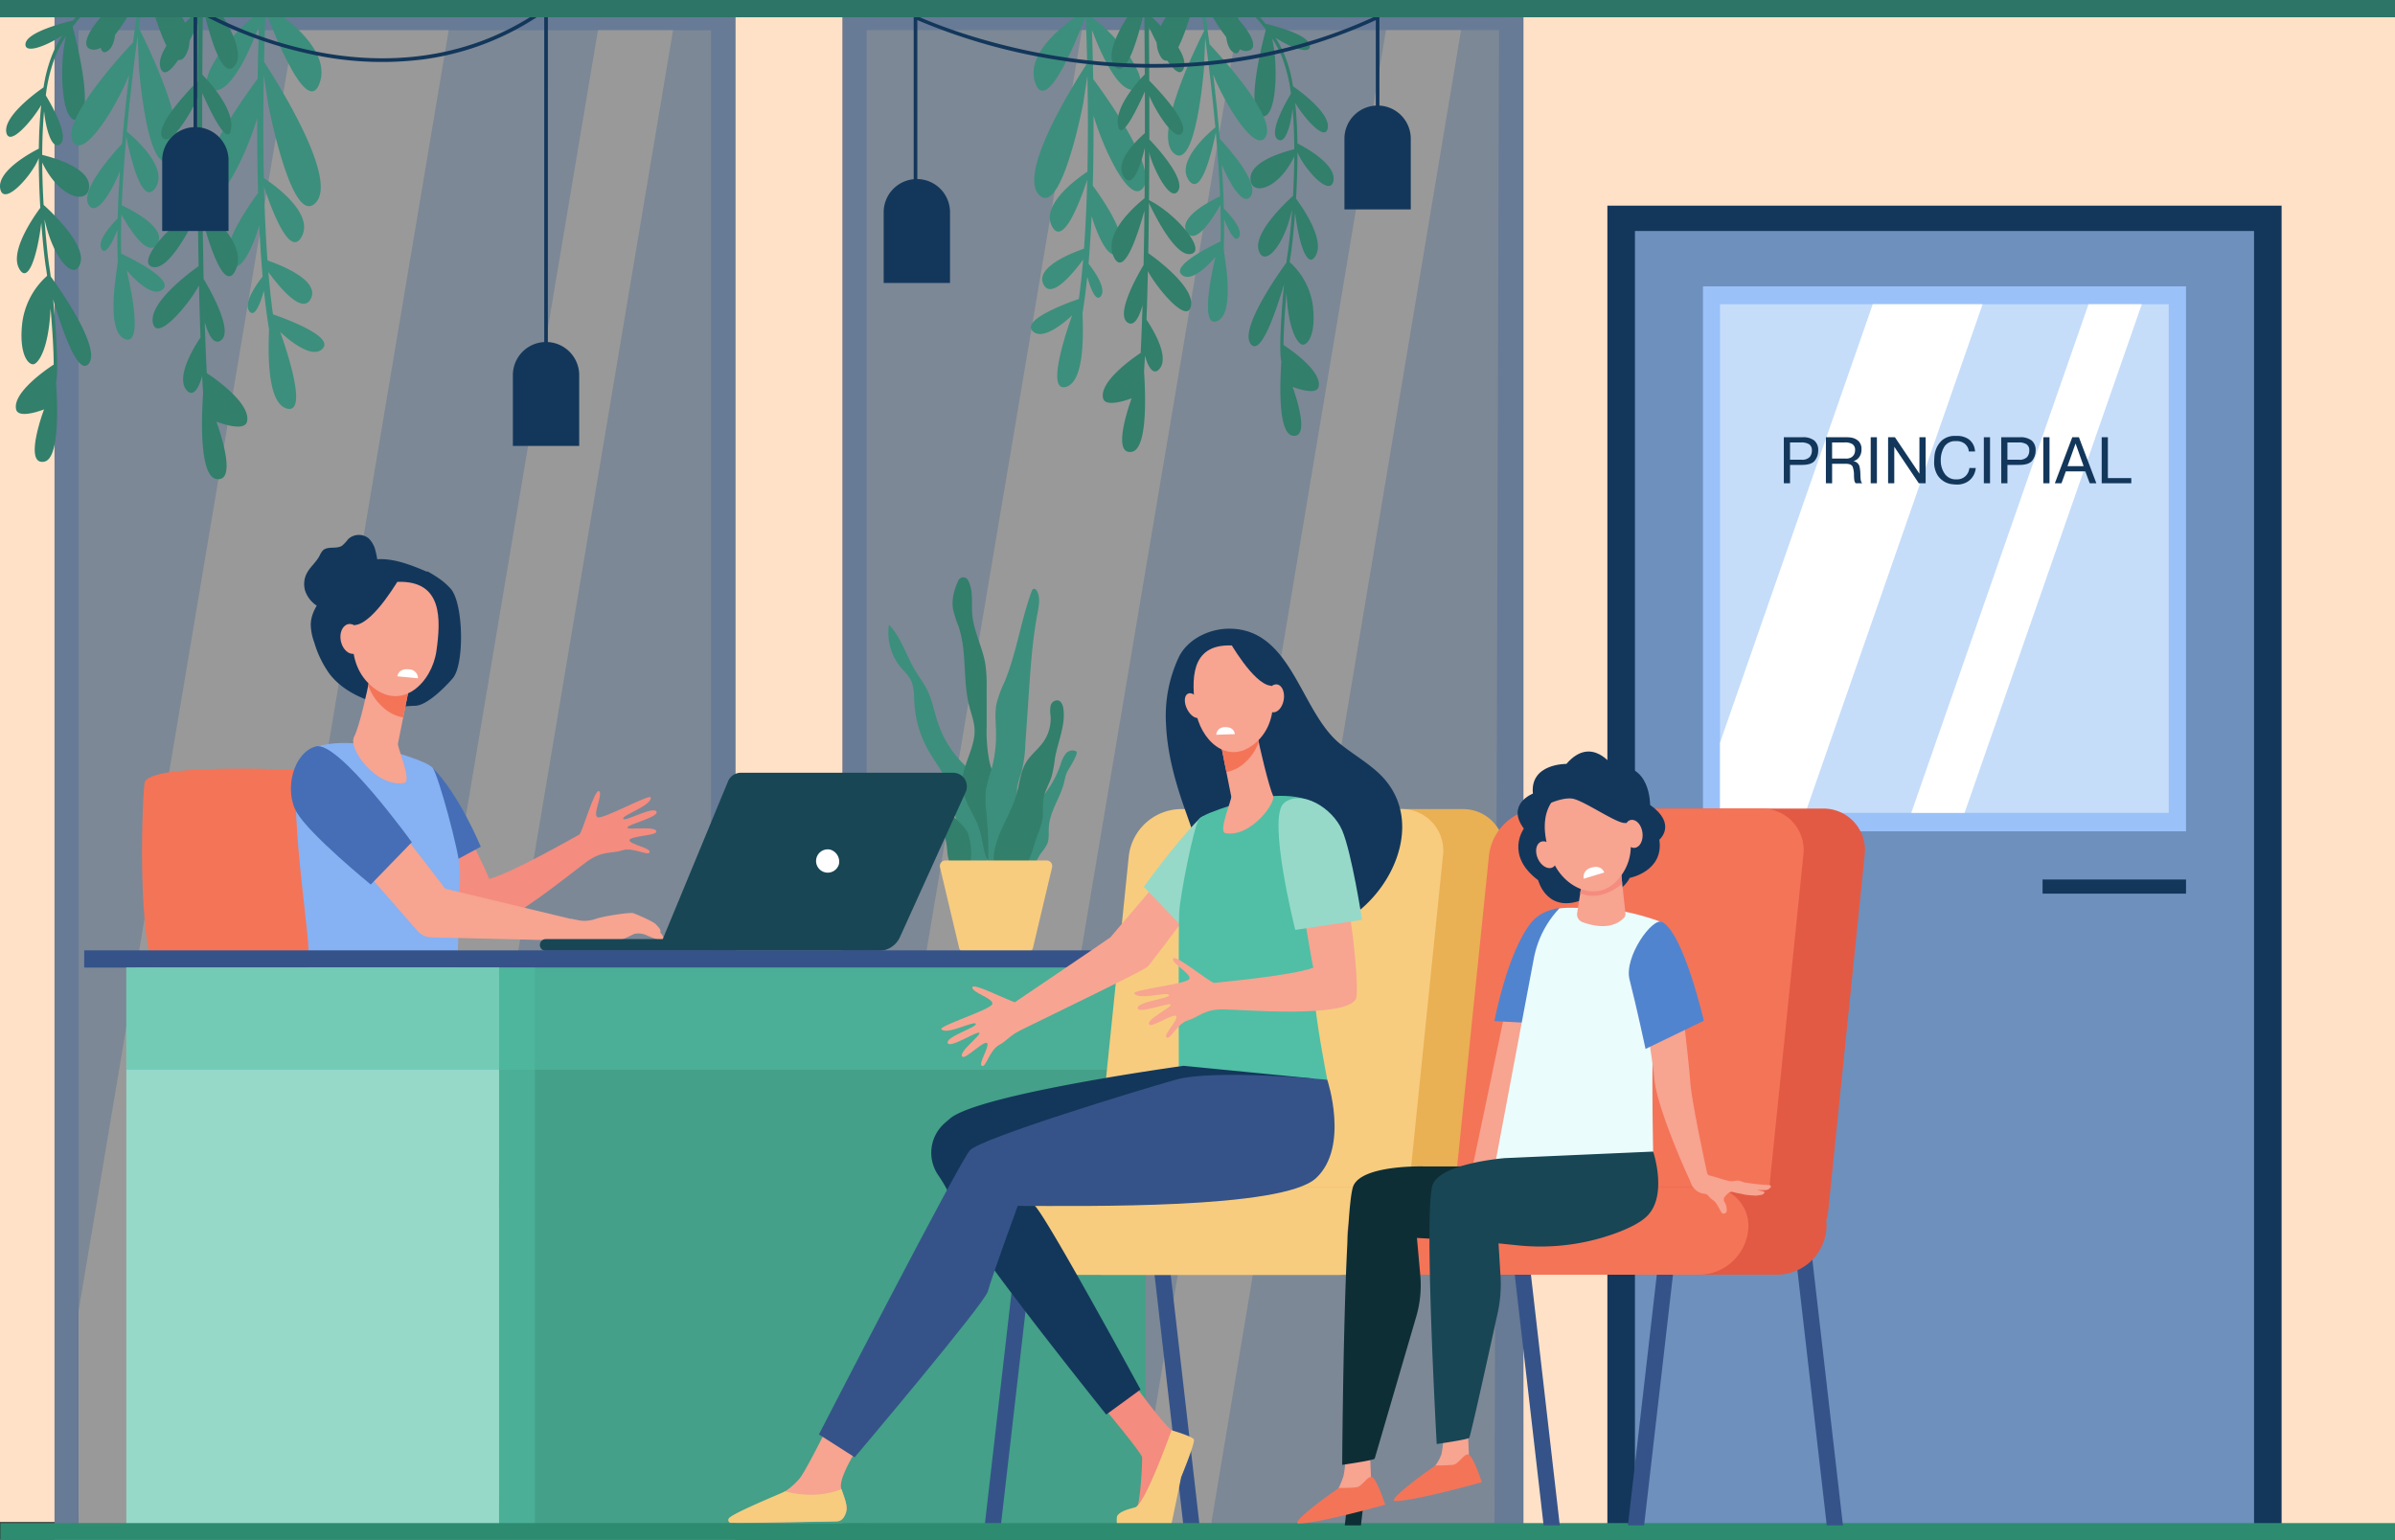 <svg xmlns="http://www.w3.org/2000/svg" width="861.209" height="553.844" viewBox="0 0 861.209 553.844">
  <rect x="0" y="0" width="861.209" height="553.844" fill="#333333" stroke="none"/>
  <g id="Principal" transform="translate(0)">
    <rect id="Rectangle_1078" data-name="Rectangle 1078" width="19.614" height="541.243" transform="translate(0 6.21)" fill="#ffe1c7"/>
    <rect id="Rectangle_1079" data-name="Rectangle 1079" width="313.422" height="544.793" transform="translate(547.787 6.046)" fill="#ffe1c7"/>
    <rect id="Rectangle_1080" data-name="Rectangle 1080" width="242.439" height="474.697" transform="translate(577.991 73.975)" fill="#13375b"/>
    <rect id="Rectangle_1081" data-name="Rectangle 1081" width="38.539" height="544.793" transform="translate(264.431 6.046)" fill="#ffe1c7"/>
    <g id="Group_15336" data-name="Group 15336" transform="translate(302.97 2.849)" opacity="0.5">
      <rect id="Rectangle_1082" data-name="Rectangle 1082" width="244.817" height="548.899" fill="#9bc1f9"/>
      <path id="Path_20231" data-name="Path 20231" d="M1125.307,39.145V576.977l225.76,1.137,1.661-538.969Z" transform="translate(-1116.655 -31.154)" fill="#c5ddf9"/>
      <path id="Path_20232" data-name="Path 20232" d="M1475.33,576.276h27.007l89.821-537.131h-27.007Z" transform="translate(-1369.749 -31.154)" fill="#fff" style="mix-blend-mode: soft-light;isolation: isolate"/>
      <path id="Path_20233" data-name="Path 20233" d="M1258.388,39.145h-55.667l-77.415,458.78v73.523h43.26Z" transform="translate(-1116.655 -31.154)" fill="#fff" style="mix-blend-mode: soft-light;isolation: isolate"/>
    </g>
    <g id="Group_15337" data-name="Group 15337" transform="translate(440.699 3.604)">
      <path id="Path_20234" data-name="Path 20234" d="M1626.182,18.3c.286.4.716.95,1.345,1.711l.025.033c-.025.09-7.983,28.913-1.715,31.1,5.748,2.007,6.232-19.125,3.9-27.982a43.65,43.65,0,0,1,3.359,6.2,53.551,53.551,0,0,1,3.45,13.768c-1.169,1.914-8.307,13.94-4.732,16.415,2.9,2.008,4.8-5.9,5.323-11.122.419,4.721.6,9.712.621,14.667-3.863.947-15.525,4.3-15.745,10.28-.246,6.687,9.78,4.715,15.742-7.689-.033,4.927-.214,9.762-.464,14.2-2.777,2.5-14.194,13.273-12.353,19.5,1.864,6.3,9.025-.917,12.046-14.683-.561,7.883-1.273,13.867-1.589,15.757-.1.623-.22,1.424-.344,2.367h0c-.045.345-.092.711-.14,1.093h0s-17.747,23.913-12.665,29.419c3.6,3.9,9-12.072,11.83-21.7-.981,10.223-1.842,23.558-1.02,27.671l.064-.013c-.627,9.219-1.058,25.98,4.022,26.827,7.025,1.171,0-17.562,0-17.562s8.573,3.421,9.366,0c1.329-5.728-10.679-13.794-12.617-15.052.022-5.091.486-12.307,1.064-18.86.646,14.051,4.157,18.229,5.524,18.692,1.694.573,5.182-2.865,3.986-13.726a25.543,25.543,0,0,0-8.357-15.91c.155-1.2.3-2.233.439-3.051.3-1.813.966-7.371,1.514-14.763,1.373,11.554,4.622,21.007,7.552,15.152,2.856-5.707-4.6-16.627-7.219-20.173.3-5.153.516-10.882.517-16.7,2.179,5.712,11.734,16.451,12.926,10.305,1.173-6.043-10.688-12.331-12.948-13.469-.068-4.98-.309-9.956-.8-14.626,2.652,4.708,10.743,14.354,11.7,9.147,1.1-5.944-12.467-15.07-12.467-15.07l-.02.022a49.738,49.738,0,0,0-3.146-11.577A44.32,44.32,0,0,0,1631,22.958c5.014,3.4,12.685,6.426,12.376,2.877-.335-3.851-12.135-6.966-15.9-7.863-.128-.185-.215-.263-.269-.261-1.348-1.659-2.768-3.224-4.215-4.7h-1.645A67.1,67.1,0,0,1,1626.182,18.3Z" transform="translate(-1613.051 -13.015)" fill="#327f6b"/>
      <path id="Path_20235" data-name="Path 20235" d="M1594.341,28.327c3.743,2.11,2.374-8.422,1.129-15.312h-3.658C1591.136,18.774,1590.975,26.429,1594.341,28.327Z" transform="translate(-1591.419 -13.015)" fill="#327f6b"/>
    </g>
    <g id="Group_15338" data-name="Group 15338" transform="translate(415.953 3.604)">
      <path id="Path_20236" data-name="Path 20236" d="M1583.492,27.735c4.973-.7.5-8.2-6.506-14.72h-7.341C1573.346,19.794,1578.974,28.368,1583.492,27.735Z" transform="translate(-1550.929 -13.015)" fill="#327f6b"/>
      <path id="Path_20237" data-name="Path 20237" d="M1514.74,13.015h-7.525c-3.859,4.812-6.774,10.738-4.151,16.052C1506.768,36.571,1511.76,23.1,1514.74,13.015Z" transform="translate(-1502.061 -13.015)" fill="#327f6b"/>
      <path id="Path_20238" data-name="Path 20238" d="M1529.9,13.015h-1.246c.32,2.227.667,4.7,1.029,7.372-3.012,5.942-18.394,37.3-11.064,44.028,8.106,7.44,10.993-30.647,10.993-30.647l.427-10.727c1.227,9.253,2.583,20.533,3.651,32.179-2.789,2.3-14.318,12.418-9.519,19.078,4.464,6.195,8.408-10.934,9.681-17.286.685,7.7,1.235,15.53,1.531,23-2.946,1.369-15.369,7.547-11.961,12.941,3.3,5.224,10.157-6.37,12.07-9.832.138,4.579.172,8.993.072,13.128-3.217,1.512-17.615,8.557-14.058,11.916,4,3.776,12.214-6.332,12.214-6.332s-6.44,25.876.562,23.1,2.325-24.651,2.547-25.206l-.119-.7c.136-3.4.173-7.016.126-10.782,1.3,3.33,3.811,8.878,5.324,6.489,1.78-2.81-3.654-8.544-5.4-10.269-.132-5.132-.4-10.485-.767-15.9,2.529,6.386,7.812,15.611,10.494,11.285,3.008-4.853-8.3-17.4-11.2-20.488-.673-7.95-1.5-15.823-2.357-23.1,3.556,9.3,15.141,28.989,18.884,22.271,3.9-7-16.184-28.912-20.239-33.224C1530.98,20.715,1530.405,16.56,1529.9,13.015Z" transform="translate(-1512.614 -13.015)" fill="#3c8f7c"/>
    </g>
    <path id="Path_20239" data-name="Path 20239" d="M1360.548,22.734c3.036,8.1,9.037,21.76,14.927,21.6,7.945-.214-3.4-17.935-15.093-26.2-.022-.574-.043-1.107-.064-1.609a48.165,48.165,0,0,0-5.61,1.506c-6.666,4.642-17.982,14.219-14.515,23.829,4.087,11.326,14.884-15.625,18.115-24.2.158,4.014.361,9.922.519,17.053-4.765,7.306-24.641,38.9-17.5,47.107C1349.413,91.115,1357.4,49.1,1357.4,49.1l1.52-9.93c.181,10.123.25,22.169-.01,34.533-3.9,2.582-17.009,12.045-12.642,19.811,3.981,7.08,10.078-9.323,12.575-16.9-.21,8.337-.574,16.76-1.16,24.783-3.978,1.362-17.607,6.551-14.586,12.785,2.883,5.949,11.3-4.777,14.281-8.9-.416,4.967-.923,9.743-1.539,14.206-4.363,1.5-20.215,7.312-16.78,11.376,3.975,4.7,14.384-5.516,14.384-5.516s-10.408,27.985-2.269,25.773c7.172-1.949,6.111-21.535,5.975-26.563.67-4.059,1.235-8.442,1.709-13.046,1.094,3.882,3.029,9.276,4.865,6.99,2.21-2.751-2.453-9.229-4.415-11.721.483-5.521.851-11.291,1.124-17.141,2.148,7.353,6.606,17.125,9.974,12.849,3.818-4.848-6.309-19.35-9.568-23.765.243-8.628.316-17.2.289-25.188,3.214,11.237,13.06,32.646,17.881,25.9,5.076-7.1-13.373-32.8-18.014-39.044C1360.876,33.515,1360.708,27.472,1360.548,22.734Z" transform="translate(-967.893 -11.952)" fill="#3c8f7c"/>
    <path id="Path_20240" data-name="Path 20240" d="M1436.277,33.251c4.264,4.991,8.667-11.378,10.616-19.945.066,5.875.138,13.742.183,22.852-2.631,2.7-10.781,11.687-9.645,18.344,1.1,6.461,7.39-7,9.67-12.183.015,4.759.022,9.78.016,14.977-3.295,2.863-11.254,10.627-7.456,15.9,3.075,4.267,5.866-4.187,7.445-10.637-.016,5.916-.05,12.009-.108,18.155-3.982,3.188-15.055,13.047-11.013,21.237,3.587,7.268,8.564-8.082,10.969-16.8-.073,6.551-.174,13.126-.31,19.576-2.185,3.655-10.148,17.658-5.789,20.675,2.357,1.631,4.2-1.8,5.416-6.253-.187,6.015-.414,11.8-.684,17.213-2.906,1.924-14.9,10.285-13.509,16.3.871,3.755,10.28,0,10.28,0s-7.71,20.56,0,19.275c5.467-.911,5.119-18.614,4.454-28.841q.172-2.821.324-5.81c1.14,4.283,3.073,7.383,5.261,4.764,3.848-4.606-3.277-15.538-4.708-17.634.2-5.629.367-11.505.5-17.506,2.958,5.76,14.21,19.513,15.5,12.515,1.24-6.726-12.037-16.6-15.368-18.961.111-5.973.194-12.023.254-18.034,2.136,4.552,9.426,19.129,14.865,18.368,6.309-.883-4.85-14.369-14.855-19.4.057-5.895.092-11.745.111-17.441.021.15.041.3.065.456.6,3.864,7.322,18.452,10.316,13.622s-10.316-18.429-10.316-18.429a.812.812,0,0,0-.054.121c.01-5.5.006-10.829-.008-15.877,2.117,5.351,9.52,17.223,11.891,13.241,2.251-3.781-8.291-15.011-11.91-18.691-.031-7.3-.082-13.882-.134-19.368,2.512,5.5,10.128,20.646,12.455,15.158,2.481-5.848-9.682-17.094-12.5-19.593-.006-.539-.011-1.062-.017-1.571h-6.045C1437.962,19.63,1432.744,29.116,1436.277,33.251Z" transform="translate(-1035.424 -9.411)" fill="#327f6b"/>
    <g id="Group_15339" data-name="Group 15339" transform="translate(19.613 2.849)" opacity="0.5">
      <rect id="Rectangle_1083" data-name="Rectangle 1083" width="244.817" height="550.995" fill="#9bc1f9"/>
      <rect id="Rectangle_1084" data-name="Rectangle 1084" width="227.422" height="534.336" transform="translate(8.652 8.022)" fill="#c5ddf9"/>
      <path id="Path_20241" data-name="Path 20241" d="M452.1,573.591H479.1L568.924,39.255H541.917Z" transform="translate(-346.514 -31.233)" fill="#fff" style="mix-blend-mode: soft-light;isolation: isolate"/>
      <path id="Path_20242" data-name="Path 20242" d="M235.153,39.255H179.487L102.072,499.787v80.346l42.239-.467Z" transform="translate(-93.42 -31.233)" fill="#fff" style="mix-blend-mode: soft-light;isolation: isolate"/>
    </g>
    <g id="Group_15342" data-name="Group 15342" transform="translate(0 2.075)">
      <g id="Group_15340" data-name="Group 15340" transform="translate(0)">
        <path id="Path_20243" data-name="Path 20243" d="M27.576,13.153c-.306.426-.767,1.017-1.441,1.834l-.027.035c.027.1,8.552,30.972,1.837,33.316-6.157,2.15-6.676-20.486-4.18-29.975A46.714,46.714,0,0,0,20.168,25a57.353,57.353,0,0,0-3.695,14.748c1.251,2.05,8.9,14.932,5.069,17.583-3.107,2.151-5.141-6.319-5.7-11.914-.449,5.057-.644,10.4-.666,15.711,4.138,1.014,16.631,4.6,16.866,11.012C32.3,79.3,21.563,77.192,15.177,63.9c.036,5.278.229,10.457.5,15.211C18.648,81.8,30.878,93.334,28.906,100c-2,6.751-9.668-.981-12.9-15.728.6,8.444,1.364,14.855,1.7,16.88.111.667.236,1.525.369,2.536h0c.049.37.1.762.149,1.171h0s19.01,25.616,13.567,31.513c-3.859,4.181-9.637-12.931-12.673-23.246,1.051,10.951,1.974,25.235,1.093,29.641l-.069-.014c.672,9.875,1.133,27.83-4.308,28.737-7.525,1.254,0-18.813,0-18.813s-9.183,3.665-10.033,0c-1.423-6.135,11.44-14.776,13.515-16.124-.024-5.454-.52-13.184-1.139-20.2-.692,15.051-4.453,19.527-5.918,20.022-1.814.614-5.55-3.069-4.27-14.7a27.361,27.361,0,0,1,8.952-17.043c-.166-1.284-.325-2.392-.471-3.268-.324-1.942-1.035-7.9-1.622-15.814-1.471,12.377-4.951,22.5-8.089,16.231-3.059-6.113,4.929-17.81,7.732-21.609-.324-5.52-.553-11.656-.554-17.888C11.6,68.395,1.364,79.9.087,73.315c-1.256-6.474,11.449-13.209,13.87-14.428.073-5.334.331-10.665.853-15.668C11.968,48.263,3.3,58.595,2.273,53.018,1.1,46.65,15.628,36.874,15.628,36.874l.021.024a53.28,53.28,0,0,1,3.37-12.4,47.446,47.446,0,0,1,3.4-6.353C17.047,21.788,8.829,25.028,9.16,21.226c.359-4.126,13-7.462,17.029-8.423.137-.2.23-.281.288-.279,1.444-1.777,2.965-3.454,4.515-5.031h1.762A71.917,71.917,0,0,0,27.576,13.153Z" transform="translate(0 -7.493)" fill="#327f6b"/>
        <path id="Path_20244" data-name="Path 20244" d="M132.262,23.895c-4.01,2.26-2.542-9.022-1.209-16.4h3.918C135.694,13.662,135.867,21.863,132.262,23.895Z" transform="translate(-93.749 -7.493)" fill="#327f6b"/>
      </g>
      <g id="Group_15341" data-name="Group 15341" transform="translate(25.623)">
        <path id="Path_20245" data-name="Path 20245" d="M114.228,23.261c-5.327-.746-.539-8.789,6.969-15.768h7.864C125.1,14.755,119.068,23.939,114.228,23.261Z" transform="translate(-106.582 -7.493)" fill="#327f6b"/>
        <path id="Path_20246" data-name="Path 20246" d="M197.049,7.493h8.06c4.134,5.155,7.256,11.5,4.447,17.2C205.589,32.726,200.242,18.3,197.049,7.493Z" transform="translate(-168.104 -7.493)" fill="#327f6b"/>
        <path id="Path_20247" data-name="Path 20247" d="M116.54,7.493h1.335c-.343,2.386-.714,5.033-1.1,7.9,3.227,6.365,19.7,39.956,11.852,47.163-8.683,7.969-11.776-32.829-11.776-32.829l-.458-11.491c-1.315,9.912-2.767,22-3.911,34.47,2.987,2.46,15.338,13.3,10.2,20.436-4.782,6.636-9.007-11.712-10.371-18.517-.734,8.253-1.323,16.636-1.64,24.637,3.156,1.466,16.464,8.084,12.813,13.863-3.536,5.6-10.88-6.824-12.93-10.532-.148,4.9-.184,9.632-.077,14.063,3.446,1.62,18.869,9.166,15.059,12.765-4.282,4.044-13.084-6.783-13.084-6.783s6.9,27.718-.6,24.744-2.491-26.406-2.729-27l.128-.755c-.146-3.642-.185-7.516-.135-11.549-1.392,3.567-4.082,9.51-5.7,6.952-1.907-3.01,3.914-9.153,5.781-11,.142-5.5.43-11.231.821-17.027-2.708,6.841-8.367,16.723-11.241,12.089-3.223-5.2,8.89-18.642,11.994-21.947.722-8.516,1.609-16.95,2.525-24.747C109.48,42.359,97.07,63.445,93.061,56.249c-4.175-7.494,17.337-30.97,21.68-35.59C115.38,15.741,116,11.29,116.54,7.493Z" transform="translate(-92.526 -7.493)" fill="#3c8f7c"/>
      </g>
      <path id="Path_20248" data-name="Path 20248" d="M282.147,16.686c-3.252,8.677-9.68,23.309-15.99,23.139-8.51-.23,3.638-19.213,16.168-28.062.024-.614.047-1.186.068-1.724a47.354,47.354,0,0,1,6.033,1.47c7.141,4.973,19.239,15.374,15.525,25.668-4.378,12.132-15.944-16.737-19.405-25.926-.169,4.3-.387,10.629-.555,18.267,5.1,7.826,26.395,41.674,18.748,50.461-8.663,9.955-17.215-35.053-17.215-35.053l-1.629-10.636c-.194,10.844-.267,23.747.011,36.992,4.174,2.766,18.221,12.9,13.542,21.222-4.265,7.584-10.8-9.986-13.471-18.108.225,8.93.616,17.953,1.243,26.547,4.262,1.459,18.86,7.018,15.624,13.695-3.089,6.372-12.105-5.117-15.3-9.529.445,5.321.989,10.437,1.649,15.218,4.673,1.608,21.655,7.832,17.974,12.186-4.258,5.036-15.408-5.909-15.408-5.909s11.149,29.977,2.431,27.608c-7.683-2.088-6.546-23.068-6.4-28.454-.717-4.348-1.323-9.043-1.831-13.975-1.171,4.159-3.245,9.936-5.211,7.488-2.367-2.947,2.628-9.886,4.73-12.556-.518-5.915-.911-12.095-1.2-18.361-2.3,7.876-7.077,18.344-10.684,13.764-4.09-5.193,6.758-20.728,10.25-25.457-.261-9.242-.339-18.425-.309-26.982-3.443,12.037-13.99,34.97-19.154,27.743-5.438-7.61,14.325-35.132,19.3-41.824C281.8,28.234,281.977,21.761,282.147,16.686Z" transform="translate(-189.04 -9.335)" fill="#3c8f7c"/>
      <path id="Path_20249" data-name="Path 20249" d="M223.385,29.17C218.818,34.516,214.1,16.981,212.013,7.8c-.07,6.294-.148,14.72-.2,24.479,2.819,2.892,11.549,12.519,10.331,19.65-1.182,6.921-7.916-7.5-10.358-13.051-.017,5.1-.024,10.477-.018,16.043,3.529,3.067,12.056,11.383,7.987,17.03-3.294,4.571-6.284-4.485-7.976-11.394.017,6.337.054,12.864.115,19.447,4.266,3.415,16.127,13.976,11.8,22.749-3.842,7.785-9.174-8.657-11.749-18,.078,7.018.187,14.061.332,20.97,2.34,3.915,10.87,18.915,6.2,22.147-2.524,1.747-4.5-1.93-5.8-6.7.2,6.443.443,12.638.732,18.439,3.112,2.061,15.965,11.017,14.471,17.459-.933,4.023-11.012,0-11.012,0s8.259,22.024,0,20.647c-5.856-.976-5.484-19.939-4.771-30.895q-.184-3.022-.347-6.223c-1.22,4.587-3.291,7.908-5.635,5.1-4.121-4.934,3.511-16.645,5.044-18.89-.216-6.03-.393-12.324-.537-18.752-3.169,6.17-15.222,20.9-16.6,13.407-1.328-7.205,12.895-17.784,16.463-20.311-.119-6.4-.208-12.879-.273-19.318-2.288,4.876-10.1,20.491-15.923,19.676-6.759-.946,5.195-15.392,15.912-20.782-.061-6.315-.1-12.582-.118-18.683-.022.16-.043.318-.07.488-.642,4.139-7.843,19.765-11.051,14.591s11.051-19.74,11.051-19.74a.832.832,0,0,1,.058.13c-.011-5.894-.007-11.6.009-17.007-2.268,5.731-10.2,18.45-12.737,14.184-2.411-4.05,8.881-16.08,12.758-20.022.034-7.824.087-14.87.143-20.748-2.691,5.893-10.849,22.116-13.342,16.237C194.242,23.9,207.27,11.853,210.289,9.176q.009-.866.019-1.683h6.475C221.58,14.579,227.17,24.74,223.385,29.17Z" transform="translate(-139.06 -7.493)" fill="#327f6b"/>
    </g>
    <g id="Group_15343" data-name="Group 15343" transform="translate(69.597 1.835)">
      <path id="Path_20250" data-name="Path 20250" d="M378.729,132.458h-1.3V9.156a98.107,98.107,0,0,1-43.532,17,118.754,118.754,0,0,1-40.842-1.966A149.276,149.276,0,0,1,252.628,9.032v50.4h-1.3V6.73l.994.611a145.1,145.1,0,0,0,41.048,15.588c21.981,4.726,54.455,5.862,84.331-15.563l1.032-.74Z" transform="translate(-251.324 -6.626)" fill="#13375b"/>
    </g>
    <g id="Group_15344" data-name="Group 15344" transform="translate(328.55 5.174)">
      <path id="Path_20251" data-name="Path 20251" d="M1187.74,81.2h-1.3V18.685l.934.448c.2.1,20.831,9.867,51.429,14.712,28.214,4.467,70.927,5.541,114.177-14.715l.928-.435V59.233h-1.3V20.743a186.263,186.263,0,0,1-60.707,16.233,213.043,213.043,0,0,1-53.342-1.85,212.9,212.9,0,0,1-50.81-14.391Z" transform="translate(-1186.436 -18.685)" fill="#13375b"/>
    </g>
    <rect id="Rectangle_1085" data-name="Rectangle 1085" width="542.193" height="6.21" transform="translate(0)" fill="#2d7567"/>
    <path id="Path_20252" data-name="Path 20252" d="M222.538,165.11h0a11.926,11.926,0,0,0-11.926,11.926v25.44h23.852v-25.44A11.926,11.926,0,0,0,222.538,165.11Z" transform="translate(-152.289 -119.387)" fill="#13375b"/>
    <path id="Path_20253" data-name="Path 20253" d="M677.9,444.221h0a11.926,11.926,0,0,0-11.926,11.926v25.44h23.852v-25.44A11.926,11.926,0,0,0,677.9,444.221Z" transform="translate(-481.554 -321.206)" fill="#13375b"/>
    <path id="Path_20254" data-name="Path 20254" d="M1159.4,232.577h0a11.926,11.926,0,0,0-11.926,11.926v25.44h23.852V244.5A11.926,11.926,0,0,0,1159.4,232.577Z" transform="translate(-829.713 -168.171)" fill="#13375b"/>
    <path id="Path_20255" data-name="Path 20255" d="M1757.689,137.078h0A11.926,11.926,0,0,0,1745.763,149v25.44h23.852V149A11.926,11.926,0,0,0,1757.689,137.078Z" transform="translate(-1262.323 -99.118)" fill="#13375b"/>
    <rect id="Rectangle_1086" data-name="Rectangle 1086" width="378.727" height="6.21" transform="translate(482.482)" fill="#2d7567"/>
    <path id="Path_20256" data-name="Path 20256" d="M445.329,730.8c-7.162-3.069-15.177-6.18-22.52-3.573-4.624,1.642-8.183,5.319-11.563,8.877-3.705,3.9-7.642,8.339-7.734,13.719a19.671,19.671,0,0,0,1.267,6.407,37.084,37.084,0,0,0,5.576,11.426c4.252,5.441,10.783,8.668,17.434,10.525,5.885,1.643,7.346,1.063,13.451.8,4.121-.178,10.653-6.728,13.328-9.868,4.252-4.989,3.882-26.611-.6-32.062a23.5,23.5,0,0,0-4.772-4.143,38.394,38.394,0,0,0-3.79-2.29Z" transform="translate(-291.77 -525.134)" fill="#13375b"/>
    <g id="Group_15345" data-name="Group 15345" transform="translate(319.437 207.658)">
      <path id="Path_20257" data-name="Path 20257" d="M1188.241,875.451a20.5,20.5,0,0,0-1.767-7.236c-1.4-2.693-3.862-4.636-6.012-6.777a37.6,37.6,0,0,1-8.964-14.289c-1.435-4.146-2.15-8.563-4.127-12.478-1.207-2.391-2.854-4.528-4.225-6.828-3.241-5.436-5.005-11.861-9.4-16.411a19.728,19.728,0,0,0,4.456,15.6,26.259,26.259,0,0,1,3.163,3.846c1.5,2.623,1.361,5.823,1.536,8.84a38.816,38.816,0,0,0,4.642,16.246c2.884,5.3,7.046,10.011,8.588,15.842,1.155,4.37.812,9.272,3.275,13.059a3.34,3.34,0,0,1,.638,1.308,2.86,2.86,0,0,1-.048.821q-.083.528-.165,1.055c-.561,3.577-1.14,8.128,1.934,10.8,2.13,1.855,4.871,1.9,6.4-.568,1.54-2.481,1.4-6.113,1.289-8.905C1189.263,884.736,1188.765,880.073,1188.241,875.451Z" transform="translate(-1153.529 -794.387)" fill="#3c8f7c"/>
      <path id="Path_20258" data-name="Path 20258" d="M1254.1,828.067c-1.2-4.14-3.052-8.083-3.982-12.292a57.927,57.927,0,0,1-.912-12.482l-.01-13.743a51.8,51.8,0,0,0-.477-8.532c-1.014-6.052-4.159-11.647-4.692-17.76-.23-2.644.037-5.315-.253-7.953a12.517,12.517,0,0,0-1.25-4.381,1.952,1.952,0,0,0-3.5.1c-1.528,3.31-2.5,6.888-1.879,10.434a42.734,42.734,0,0,0,1.979,6.158c3.064,9.113,1.437,19.2,3.808,28.52.715,2.813,1.8,5.571,1.923,8.471.3,6.94-4.882,13.281-4.407,20.211.39,5.683,4.475,10.385,6.19,15.816.96,3.04,1.166,6.285,2.194,9.3.8,2.344,2.657,5.192,5.543,4.48,2.74-.675,1.913-2.912,1.79-5.049C1255.749,842.139,1256.139,835.127,1254.1,828.067Z" transform="translate(-1213.852 -749.88)" fill="#327f6b"/>
      <path id="Path_20259" data-name="Path 20259" d="M1291.168,842.644a33,33,0,0,1-.183-6.448,37.592,37.592,0,0,1,1.483-5.246,47.16,47.16,0,0,0,1.43-10.107q.634-9.276,1.268-18.552c.656-9.613,1.317-19.253,3.114-28.718.5-2.628,1.059-5.476-.122-7.875-.249-.506-.739-1.042-1.276-.874-.383.12-.57.541-.709.918-3.929,10.677-5.414,22.172-9.8,32.669a42,42,0,0,0-2.816,7.66c-.653,3.207-.294,6.52-.21,9.792a46.207,46.207,0,0,1-1.632,13.934,57.711,57.711,0,0,0-1.958,7.1,37.329,37.329,0,0,0,.216,9.16,140.693,140.693,0,0,1,.565,17.644c-.106,3.46,2.814,3.369,4.749,1.244,1.353-1.487,1.341-3.118,1.8-4.969C1288.614,853.9,1291.538,849.231,1291.168,842.644Z" transform="translate(-1244.648 -760.663)" fill="#3c8f7c"/>
      <path id="Path_20260" data-name="Path 20260" d="M1209.887,1028.045c-2.583-4.15-7.728-6.509-9.379-11.111-.42-1.171-.584-2.431-1.1-3.564-1.14-2.517-3.731-3.94-6.278-5.1a.539.539,0,0,0-.761.485h0a1.838,1.838,0,0,0,.8,1.554,10.334,10.334,0,0,1,4.118,5.617c.787,2.7.445,5.654,1.423,8.288.821,2.211,2.511,4.018,3.306,6.24.726,2.03.649,4.248.991,6.378s1.287,4.389,3.242,5.29C1213.324,1045.382,1211.556,1030.726,1209.887,1028.045Z" transform="translate(-1181.615 -936.682)" fill="#327f6b"/>
      <path id="Path_20261" data-name="Path 20261" d="M1328.363,1002.417c-.11,2.006.2,4.109-.589,5.959a18.064,18.064,0,0,1-2.147,3.188c-2.6,3.683-3.548,8.9-7.55,10.976a1.362,1.362,0,0,1-.851.205,1.305,1.305,0,0,1-.844-.856c-.981-2.286.12-4.861.771-7.262a1.779,1.779,0,0,0,.01-1.274c-.22-.425-.722-.609-1.065-.943a3.109,3.109,0,0,1-.483-2.71,61.421,61.421,0,0,1,1.427-7.008,12.259,12.259,0,0,1,1.5-3.749,16.615,16.615,0,0,1,3.161-3.128,37.459,37.459,0,0,0,10.936-16.143,10.6,10.6,0,0,1,1.83-3.824,3.05,3.05,0,0,1,3.822-.779c.828.582-2.563,6.036-2.958,6.69-1.13,1.869-1.145,3.495-1.783,5.571C1331.985,992.416,1328.662,996.968,1328.363,1002.417Z" transform="translate(-1270.667 -912.423)" fill="#3c8f7c"/>
      <path id="Path_20262" data-name="Path 20262" d="M1306.268,957.647a24.691,24.691,0,0,0,1.73-5.891c.271-2.266-.089-4.583.3-6.831.5-2.891,2.183-5.433,3.017-8.245a54.474,54.474,0,0,0,1.112-6.251c1.035-5.968,3.841-11.8,3.036-17.8-.175-1.306-.765-2.828-2.061-3.051a2.5,2.5,0,0,0-2.546,2.024,10.929,10.929,0,0,0,.006,3.559,14.692,14.692,0,0,1-2.632,9.422c-1.843,2.608-4.518,4.572-6.176,7.3-2.035,3.349-2.311,7.436-3.35,11.216-2.065,7.516-7.243,14.074-8.187,21.812-.375,3.079.347,6.822,3.189,8.052C1301.925,976.519,1304.406,962.462,1306.268,957.647Z" transform="translate(-1252.516 -865.333)" fill="#327f6b"/>
      <path id="Path_20263" data-name="Path 20263" d="M1241.28,1117.684h-18.863a2,2,0,0,0-1.943,2.464l6.876,29a2,2,0,0,0,1.943,1.539h22.659a2,2,0,0,0,1.943-1.539l6.876-29a2,2,0,0,0-1.943-2.464Z" transform="translate(-1201.896 -1015.831)" fill="#f7cc7f"/>
    </g>
    <path id="Path_20264" data-name="Path 20264" d="M630.834,1049.454c.522-1.513-6.831-2.708-7.227-4.235s9.273-1.68,9.614-3.024c.629-2.476-10.6-.484-10.383-1.642s11.7-3.782,10.448-5.763-11.619,3.963-11.938,2.618,10.141-4.66,9.943-7.613c-.106-1.578-17.16,7.931-19.144,7.08s2.1-8.284.521-9.379-6.053,15.1-7.14,15.642-24.124,13.8-32.331,15.922c-1.007-2.748-8.225-17.309-9.114-19.907-4.6,3.3-9.94,4.031-14.686,7.037,3.476,8.624,15.389,29.844,17.794,30.92,7.322,3.277,35.511-20.27,41.14-24.3s8.871-2.745,12.686-4.027S630.312,1050.967,630.834,1049.454Z" transform="translate(-397.256 -742.921)" fill="#f48c7f"/>
    <g id="Group_15346" data-name="Group 15346" transform="translate(88.041 315.555)">
      <path id="Path_20265" data-name="Path 20265" d="M333.854,1244.6l2.593-2.176c-9.5-11.114-14.716-32.294-15.1-61.25a303.055,303.055,0,0,1,2.382-41.2l-3.364-.469a306.6,306.6,0,0,0-2.415,41.665,180.433,180.433,0,0,0,3.422,34.686C324.027,1228.344,328.226,1238.013,333.854,1244.6Z" transform="translate(-317.928 -1139.51)" fill="#13375b"/>
    </g>
    <path id="Path_20266" data-name="Path 20266" d="M248.99,999.146c-1.586,0-62.617-3.561-63.674,4.37s-3.172,69.8,7.4,71.91,61.864-7.4,61.864-7.4Z" transform="translate(-133.339 -721.884)" fill="#f47458"/>
    <path id="Path_20267" data-name="Path 20267" d="M485.232,1657.166l4.827-.042c-.637-46.328-1.2-116.686-.134-120.633a1.434,1.434,0,0,1-.321.531l-3.917-2.248c-.633.7-1.015,1.123-1.147,20.825-.068,10.139-.042,24.14.077,41.614C484.82,1626.959,485.229,1656.867,485.232,1657.166Z" transform="translate(-350.334 -1109.761)" fill="#13375b"/>
    <path id="Path_20268" data-name="Path 20268" d="M411.4,1480.152c-2.02-.4,5.148,6.956,0,9.275s-82.83.927-88.914-1.855-13.571-7.42-10.763-13.448,50.679-13.912,50.679-13.912l43.382,11.593S413.74,1480.616,411.4,1480.152Z" transform="translate(-224.961 -1055.846)" fill="#f47458"/>
    <path id="Path_20269" data-name="Path 20269" d="M508.614,1031.645s-15.584-11.286-20.3-19.369,3.208-2.821,11.3-4.948c3.064-.805,2.288-18.6,8.079-12.813,9.5,9.487,17.263,28.33,17.263,28.33Z" transform="translate(-352.071 -718.278)" fill="#466eb6"/>
    <path id="Path_20270" data-name="Path 20270" d="M409.382,965.885s-16.432-3.215-23.93,2.994,1.606,61.4,1.6,70.553-5.149,35-5.149,35,49.8,8.638,57.713-5.1c0,0,2.251-52.332,1.915-58.913s-7.719-33.495-9.76-36.377S409.382,965.885,409.382,965.885Z" transform="translate(-276.145 -697.808)" fill="#86b1f2"/>
    <path id="Path_20271" data-name="Path 20271" d="M464.753,876.139s-.086.487-.242,1.315c-.745,3.974-3.615,17.158-5.554,20.783-2.343,4.38,8.022,18.35,18,16.645,2.969-.507-2.51-12.836-2.247-14.142.5-2.5,1.188-5.91,1.887-9.407.395-1.973.794-3.973,1.17-5.852,1.067-5.342,1.937-9.711,1.937-9.711Z" transform="translate(-331.62 -633.25)" fill="#f7a491"/>
    <path id="Path_20272" data-name="Path 20272" d="M478.7,877.454c.155-.828.242-1.315.242-1.315l14.948-.369s-.87,4.369-1.937,9.711c-.373,1.869-.771,3.858-1.163,5.82a14.064,14.064,0,0,1-7.137-3.539,18.64,18.64,0,0,1-5.406-7.952C478.435,878.875,478.589,878.07,478.7,877.454Z" transform="translate(-345.813 -633.25)" fill="#f47458"/>
    <path id="Path_20273" data-name="Path 20273" d="M474.3,755.654s-7.046-.805-11.462,4.844-9.177,23.118,1.794,32.616,21.81-1.253,23.418-12.652S490.287,755.242,474.3,755.654Z" transform="translate(-331.111 -546.368)" fill="#f7a491"/>
    <path id="Path_20274" data-name="Path 20274" d="M457.887,748.553s-9.413,16.612-16.147,17.38-7.618,9.595-7.618,9.595,2.408-20.34,9.074-24.263S457.887,748.553,457.887,748.553Z" transform="translate(-313.905 -541.135)" fill="#13375b"/>
    <path id="Path_20275" data-name="Path 20275" d="M378.739,1957.653h57.52a4.776,4.776,0,0,1,4.8,4.754h0a.835.835,0,0,1-.839.831H374.781a.835.835,0,0,1-.839-.831h0A4.776,4.776,0,0,1,378.739,1957.653Z" transform="translate(-270.389 -1415.536)" fill="#13375b"/>
    <g id="Group_15347" data-name="Group 15347" transform="translate(102.918 371.265)">
      <path id="Path_20276" data-name="Path 20276" d="M610.111,1785.667s-15.117,17.962-15.217,19.525.6,18.621,2.4,20.184,7.079,2.671,5.381,4.429c-1.283,1.329-11.156,1.045-17.7.688-1.91-.1-4.305-15.206-5.062-17.426-1.1-3.224-3.771-10.485-2.772-12.732.487-1.095,2.815-3.345,6.1-5.445,3.451-2.209,16.651-20.41,16.651-20.41Z" transform="translate(-520.079 -1654.354)" fill="#f48c7f"/>
      <path id="Path_20277" data-name="Path 20277" d="M577.727,1847.8s10.151,28.323,14.124,29.69c1.055.363,6.118,1.284,7.073,3.5a9.516,9.516,0,0,1,0,2.9H577.766s-2.676-12.479-3.734-17.962c0,0-5.6-13.4-4.978-14.614S577.727,1847.8,577.727,1847.8Z" transform="translate(-514.354 -1707.369)" fill="#466eb6"/>
      <path id="Path_20278" data-name="Path 20278" d="M1023.751,1823.5s12.345,17.223,11.259,22.672c-.582,2.918-3.171,6.736-1.685,9.482a7.418,7.418,0,0,0,3.184,3.432l38.509.614c2.1.033.711-1.3-.98-2.531-2.769-2.013-5-3.344-13.846-7.574-.576-.276-2.676-1.6-3.434-2.054a26.561,26.561,0,0,1-5.508-4.812c-2.765-3.044-14.924-27.853-14.924-27.853Z" transform="translate(-843.171 -1683.56)" fill="#f7a491"/>
      <path id="Path_20279" data-name="Path 20279" d="M1080.518,1930.6c-10.184,2.584-17.712.827-21.924-.852-1.086,3.044-2.526,6.863-1.762,9.065.935,2.7,2.266,3.306,3.442,3.336,9.3.242,34.075.57,41.168.662a1.145,1.145,0,0,0,.9-1.884C1100.583,1938.847,1081.277,1931.056,1080.518,1930.6Z" transform="translate(-866.936 -1766.621)" fill="#466eb6"/>
      <path id="Path_20280" data-name="Path 20280" d="M528.435,1374.374s-15.286,17.289-19.185,20.028-41.314,71.015-41.314,71.015l13.329,9.644s33.439-41.319,49.144-63.42c13.278-18.686,8.387-17.5,16.2-28.877a15.1,15.1,0,0,0-2.345-19.81q-1.058-.948-2.3-1.979c-11.558-9.547-90.787-20.29-90.787-20.29l-50.676,4.918s41.4,28.772,42.949,29.538,57.177,8.805,58.336,8.805S528.435,1374.374,528.435,1374.374Z" transform="translate(-392.507 -1340.684)" fill="#eab054"/>
      <path id="Path_20281" data-name="Path 20281" d="M374.491,1355.151s-8.692,25.842,4.346,37.9,90.5,10.719,115.995,10.719c0,0,10.431,28.33,11.59,32.924s51.768,63.934,51.768,63.934l13.908-8.805s-54.472-104.9-58.722-109.492-64.9-22.97-79.97-27.182S374.491,1355.151,374.491,1355.151Z" transform="translate(-371.652 -1349.792)" fill="#f7cc7f"/>
    </g>
    <path id="Path_20282" data-name="Path 20282" d="M471.921,1940.722h7.046a3.758,3.758,0,0,1,3.775,3.74h0a3.758,3.758,0,0,1-3.775,3.741h-7.046a3.758,3.758,0,0,1-3.775-3.741h0A3.758,3.758,0,0,1,471.921,1940.722Z" transform="translate(-338.506 -1403.293)" fill="#13375b"/>
    <path id="Path_20283" data-name="Path 20283" d="M508.082,1060.144l-46.034-11.087s-16.28-21.638-31.96-40.295c-4.824,4.539-7.6,11.609-12.455,16.1l34.5,39.424a6.769,6.769,0,0,0,4.934,2.3l49.011,1.166Z" transform="translate(-301.982 -729.414)" fill="#f7a491"/>
    <path id="Path_20284" data-name="Path 20284" d="M406.441,1018.948s-21.889-17.852-26.6-25.935-1.217-21.625,6.873-23.751,34.487,34.465,34.487,34.465Z" transform="translate(-273.119 -700.787)" fill="#466eb6"/>
    <path id="Path_20285" data-name="Path 20285" d="M516.021,871.795l7.412.707a3.236,3.236,0,0,0-3.152-3.21C516.317,868.8,516.021,871.795,516.021,871.795Z" transform="translate(-373.124 -628.526)" fill="#fff"/>
    <g id="Group_15348" data-name="Group 15348" transform="translate(203.287 328.394)">
      <path id="Path_20286" data-name="Path 20286" d="M768.218,1192.809c.483-.737-.728-1.988-1.636-2.926-1.006-1.039-7.1-3.648-8.134-3.962s-9.914.927-13.313,2.03a12.133,12.133,0,0,1-5.638.65c-.891-.18-2.231-.422-3.271-.635l-2.131,7.855c7.978-.1,16.321.489,17.077.47,2.4-.06,6.789-2.547,7.808-2.911a7.217,7.217,0,0,1,4.47.568c1.387.644,5.425,2.176,6.1,1.82S768.218,1192.809,768.218,1192.809Z" transform="translate(-734.095 -1185.872)" fill="#f7a491"/>
    </g>
    <g id="Group_15349" data-name="Group 15349" transform="translate(194.132 277.956)">
      <path id="Path_20287" data-name="Path 20287" d="M849.6,1003.734H773.314a4.975,4.975,0,0,0-4.6,3.059l-23.489,56.771H703.166a2.119,2.119,0,0,0-2.13,2.109h0a2.119,2.119,0,0,0,2.13,2.109h119.7a8.361,8.361,0,0,0,7.623-4.889l23.652-52.211A4.933,4.933,0,0,0,849.6,1003.734Z" transform="translate(-701.036 -1003.734)" fill="#184655"/>
      <path id="Path_20288" data-name="Path 20288" d="M1067.614,1108.761a4.192,4.192,0,1,1-3.147-5.426A4.482,4.482,0,0,1,1067.614,1108.761Z" transform="translate(-960.123 -1075.702)" fill="#fff"/>
    </g>
    <rect id="Rectangle_1087" data-name="Rectangle 1087" width="232.748" height="203.049" transform="translate(179.272 344.933)" fill="#44a088"/>
    <rect id="Rectangle_1088" data-name="Rectangle 1088" width="398.123" height="6.197" transform="translate(30.277 341.834)" fill="#355389"/>
    <rect id="Rectangle_1089" data-name="Rectangle 1089" width="134.034" height="200.164" transform="translate(179.466 548.195) rotate(180)" fill="#96d9c9"/>
    <rect id="Rectangle_1090" data-name="Rectangle 1090" width="366.951" height="36.764" transform="translate(45.432 348.031)" fill="#50bfa5" opacity="0.5" style="mix-blend-mode: multiply;isolation: isolate"/>
    <path id="Path_20289" data-name="Path 20289" d="M1504.295,1700.107h5.813l-12.391-107.7H1491.9Z" transform="translate(-1078.763 -1151.435)" fill="#355389"/>
    <path id="Path_20290" data-name="Path 20290" d="M1284.476,1700.107h-5.813l12.392-107.7h5.813Z" transform="translate(-924.573 -1151.435)" fill="#355389"/>
    <path id="Path_20291" data-name="Path 20291" d="M1512.861,1212.58h79.3a19.085,19.085,0,0,0,18.551-16.828l13.1-127.995a14.916,14.916,0,0,0-15.105-16.828h-79.3a19.085,19.085,0,0,0-18.551,16.828l-13.1,127.995A14.916,14.916,0,0,0,1512.861,1212.58Z" transform="translate(-1082.93 -759.904)" fill="#eab054"/>
    <path id="Path_20292" data-name="Path 20292" d="M1433.348,1212.58h79.3a19.085,19.085,0,0,0,18.551-16.828l13.1-127.995a14.916,14.916,0,0,0-15.105-16.828h-79.3a19.085,19.085,0,0,0-18.551,16.828l-13.1,127.995A14.916,14.916,0,0,0,1433.348,1212.58Z" transform="translate(-1025.436 -759.904)" fill="#f7cc7f"/>
    <path id="Path_20293" data-name="Path 20293" d="M1397.473,1573.63h112.394a17.885,17.885,0,0,0,17.384-15.769h0a13.978,13.978,0,0,0-14.155-15.77H1400.7a17.885,17.885,0,0,0-17.384,15.77h0A13.977,13.977,0,0,0,1397.473,1573.63Z" transform="translate(-1000.186 -1115.052)" fill="#eab054"/>
    <path id="Path_20294" data-name="Path 20294" d="M1314.164,1085.322l-31.121,36.607c-1.655,1.238-30.993,21.06-34.368,23.348h0c-3.587-1.193-15.009-7.05-15.266-5.384-.293,1.9,7.914,4.048,7.166,6.074s-19.381,7.862-18.308,9.025c2.007,2.175,11.608-3.138,12.365-1.98s-10.691,4.6-10.112,6.864,10.38-4.257,11.37-3.618-8.181,7.419-5.951,8.665c1.21.677,7.973-6.236,8.809-4.9s-3.356,7.5-1.9,8.159,2.712-5.7,6.266-7.588c2.646-1.405,4.039-3.558,7.385-5.108,0-.01,0-.02,0-.03,11.487-5.683,44.282-21.433,45.909-22.969,1.655-1.564,32.708-43.366,32.708-43.366Z" transform="translate(-883.762 -784.772)" fill="#f8a492"/>
    <path id="Path_20295" data-name="Path 20295" d="M1296.149,1573.63h112.394a17.885,17.885,0,0,0,17.384-15.769h0a13.978,13.978,0,0,0-14.155-15.77H1299.378a17.885,17.885,0,0,0-17.384,15.77h0A13.978,13.978,0,0,0,1296.149,1573.63Z" transform="translate(-926.921 -1115.052)" fill="#f7cc7f"/>
    <path id="Path_20296" data-name="Path 20296" d="M1513.945,850.926a49.8,49.8,0,0,1,4.549-24c3.166-6.587,11-10.324,18.14-10.333,22.679-.029,25.563,29.935,40,41.494,4.411,3.532,9.342,6.408,13.516,10.217,15.413,14.064,8.447,36.48-5.706,48.81-9.821,8.556-25.233,17.035-37.338,10.346-6.318-3.491-11.115-9.295-14.533-15.654-4.85-9.025-7.976-19.438-11.426-29.057C1517.475,872.514,1514.4,861.856,1513.945,850.926Z" transform="translate(-1094.661 -590.462)" fill="#13375b"/>
    <path id="Path_20297" data-name="Path 20297" d="M1501.714,1102.718s16.937-17.367,21.3-24.912-2.968-2.633-10.452-4.619c-2.834-.751-2.117-17.359-7.474-11.961-8.789,8.857-19.839,24.343-19.839,24.343Z" transform="translate(-1073.948 -766.57)" fill="#96d9c9"/>
    <path id="Path_20298" data-name="Path 20298" d="M1558.534,1034.5s15.2-3,22.137,2.794-1.486,57.32-1.479,65.862,4.763,32.674,4.763,32.674-46.071,8.064-53.389-4.758c0,0-.166-49.233.144-55.376s5.224-30.886,7.113-33.577S1558.534,1034.5,1558.534,1034.5Z" transform="translate(-1106.687 -747.461)" fill="#50bfa5"/>
    <path id="Path_20299" data-name="Path 20299" d="M1595.916,950.721s.08.454.224,1.228c.689,3.71,4.041,18.023,5.628,21.509,1.081,2.373-7.911,15.022-17.138,13.431-2.747-.474,2.322-11.982,2.078-13.2-.466-2.334-1.1-5.517-1.746-8.781-.365-1.842-.735-3.709-1.082-5.463-.987-4.987-1.792-9.065-1.792-9.065Z" transform="translate(-1143.973 -687.197)" fill="#f7a491"/>
    <path id="Path_20300" data-name="Path 20300" d="M1596.14,951.949c-.144-.773-.224-1.228-.224-1.228l-13.828-.344s.805,4.078,1.792,9.065c.345,1.745.713,3.6,1.076,5.432a12.962,12.962,0,0,0,6.6-3.3,17.408,17.408,0,0,0,5-7.423C1596.389,953.276,1596.247,952.524,1596.14,951.949Z" transform="translate(-1143.973 -687.197)" fill="#f47458"/>
    <path id="Path_20301" data-name="Path 20301" d="M1563.316,838.247s6.518-.752,10.6,4.522,8.489,21.581-1.66,30.447-20.176-1.17-21.663-11.811S1548.531,837.864,1563.316,838.247Z" transform="translate(-1120.68 -606.092)" fill="#f7a491"/>
    <path id="Path_20302" data-name="Path 20302" d="M1539.379,906.224c1.212,2.35,3.245,3.651,4.542,2.907s1.366-3.254.155-5.6-3.245-3.651-4.542-2.907S1538.168,903.873,1539.379,906.224Z" transform="translate(-1112.466 -651.066)" fill="#f7a491"/>
    <path id="Path_20303" data-name="Path 20303" d="M1595.781,831.619s8.708,15.508,14.937,16.224,7.047,8.957,7.047,8.957-2.227-18.987-8.394-22.649S1595.781,831.619,1595.781,831.619Z" transform="translate(-1153.874 -601.207)" fill="#13375b"/>
    <path id="Path_20304" data-name="Path 20304" d="M1643.481,893.284c-.507,2.754.513,5.28,2.276,5.641s3.6-1.578,4.11-4.332-.512-5.279-2.276-5.641S1643.987,890.53,1643.481,893.284Z" transform="translate(-1188.271 -642.75)" fill="#f7a491"/>
    <g id="Group_15350" data-name="Group 15350" transform="translate(261.873 383.364)">
      <path id="Path_20305" data-name="Path 20305" d="M1432.2,1799.767s13.984,16.768,14.077,18.227-.556,17.383-2.219,18.842-6.549,2.494-4.978,4.135c1.187,1.24,10.32.975,16.373.642,1.767-.1,3.982-14.195,4.682-16.267,1.016-3.009,3.488-9.787,2.564-11.885-.45-1.022-2.6-3.122-5.64-5.083-3.192-2.062-15.4-19.052-15.4-19.052Z" transform="translate(-1297.465 -1677.186)" fill="#f48c7f"/>
      <path id="Path_20306" data-name="Path 20306" d="M1469.748,1857.769s-9.39,26.439-13.066,27.716c-.976.339-5.659,1.2-6.543,3.27a8.969,8.969,0,0,0,0,2.708h19.573s2.475-11.649,3.454-16.768c0,0,5.181-12.506,4.605-13.642S1469.748,1857.769,1469.748,1857.769Z" transform="translate(-1310.351 -1726.676)" fill="#f7cc7f"/>
      <path id="Path_20307" data-name="Path 20307" d="M1003.328,1835.083s-11.42,16.078-10.415,21.164c.538,2.724,2.933,6.288,1.559,8.851a6.891,6.891,0,0,1-2.945,3.2l-35.623.573c-1.94.031-.658-1.215.907-2.363,2.561-1.88,4.628-3.122,12.808-7.071.533-.257,2.476-1.49,3.176-1.917a24.643,24.643,0,0,0,5.1-4.493c2.558-2.842,13.805-26,13.805-26Z" transform="translate(-952.357 -1704.449)" fill="#f7a491"/>
      <path id="Path_20308" data-name="Path 20308" d="M966.1,1935.059c9.421,2.413,16.385.772,20.281-.8,1,2.842,2.336,6.406,1.63,8.462-.865,2.517-2.1,3.086-3.184,3.114-8.605.226-31.522.533-38.083.618a1.07,1.07,0,0,1-.833-1.759C947.537,1942.76,965.4,1935.487,966.1,1935.059Z" transform="translate(-945.657 -1781.987)" fill="#f7cc7f"/>
      <path id="Path_20309" data-name="Path 20309" d="M1228.547,1415.823s14.141,16.14,17.747,18.7,38.219,66.293,38.219,66.293l-12.331,9s-30.934-38.571-45.462-59.2c-12.283-17.444-7.759-16.338-14.982-26.956a14.186,14.186,0,0,1,2.169-18.494q.978-.885,2.131-1.848c10.693-8.912,83.985-18.941,83.985-18.941l46.879,4.591s-38.3,26.858-39.731,27.573-52.892,8.22-53.964,8.22S1228.547,1415.823,1228.547,1415.823Z" transform="translate(-1136.269 -1384.374)" fill="#13375b"/>
      <path id="Path_20310" data-name="Path 20310" d="M1246.162,1397.879s8.041,24.124-4.021,35.381-83.716,10.007-107.3,10.007c0,0-9.649,26.446-10.722,30.735s-47.889,59.683-47.889,59.683l-12.866-8.22s50.391-97.922,54.322-102.211,60.04-21.443,73.978-25.374S1246.162,1397.879,1246.162,1397.879Z" transform="translate(-1030.766 -1392.876)" fill="#355389"/>
    </g>
    <path id="Path_20311" data-name="Path 20311" d="M1585.953,946.989l-6.694.216a2.928,2.928,0,0,1,3.013-2.727C1585.859,944.258,1585.953,946.989,1585.953,946.989Z" transform="translate(-1141.928 -682.922)" fill="#fff"/>
    <rect id="Rectangle_1091" data-name="Rectangle 1091" width="12.889" height="200.164" transform="translate(179.466 348.031)" fill="#50bfa5" opacity="0.5" style="mix-blend-mode: multiply;isolation: isolate"/>
    <path id="Path_20312" data-name="Path 20312" d="M449.72,815.072c.624,2.936-.557,5.675-2.639,6.118s-4.276-1.578-4.9-4.514.557-5.675,2.638-6.118S449.1,812.136,449.72,815.072Z" transform="translate(-319.611 -586.053)" fill="#f7a491"/>
    <rect id="Rectangle_1092" data-name="Rectangle 1092" width="222.62" height="468.659" transform="translate(587.901 83.089)" fill="#6e90bd"/>
    <path id="Path_20313" data-name="Path 20313" d="M420.616,700.569a9.087,9.087,0,0,0-2.452-4.521,5.592,5.592,0,0,0-7.4.281,14.385,14.385,0,0,1-2.189,2.346c-2.04,1.308-5.182.021-6.915,1.714a7.449,7.449,0,0,0-1.187,1.94c-1.253,2.354-3.507,4.069-4.678,6.465a8.42,8.42,0,0,0-.455,6.181,10.423,10.423,0,0,0,4.449,5.456,19.889,19.889,0,0,0,6.693,2.5,7.368,7.368,0,0,0,3.47.1,8.184,8.184,0,0,0,3.174-2.133c1.473-1.371,3.009-2.842,3.561-4.777a3.954,3.954,0,0,1,.872-2.046c.994-.858,2.533-.277,3.462-1.354.682-.791.518-1.713.547-2.7A31.052,31.052,0,0,0,420.616,700.569Z" transform="translate(-285.582 -502.382)" fill="#13375b"/>
    <rect id="Rectangle_1093" data-name="Rectangle 1093" width="861.069" height="6.009" transform="translate(0.14 547.835)" fill="#2d8c70"/>
    <rect id="Rectangle_1094" data-name="Rectangle 1094" width="173.699" height="196.019" transform="translate(612.361 102.999)" fill="#9bc1f9"/>
    <rect id="Rectangle_1095" data-name="Rectangle 1095" width="161.356" height="182.948" transform="translate(618.5 109.429)" fill="#c5ddf9"/>
    <path id="Path_20314" data-name="Path 20314" d="M2481.824,578.109h19.162l63.728-182.948h-19.162Z" transform="translate(-1794.553 -285.732)" fill="#fff" style="mix-blend-mode: soft-light;isolation: isolate"/>
    <path id="Path_20315" data-name="Path 20315" d="M2327.9,395.161h-39.5L2233.482,552.84v25.269h30.693Z" transform="translate(-1614.982 -285.732)" fill="#fff" style="mix-blend-mode: soft-light;isolation: isolate"/>
    <g id="Group_15352" data-name="Group 15352" transform="translate(466.454 270.316)">
      <g id="Group_15351" data-name="Group 15351" transform="translate(17.11 20.519)">
        <path id="Path_20316" data-name="Path 20316" d="M2339.695,1699.9h5.818l-12.4-107.779h-5.818Z" transform="translate(-2166.379 -1442.062)" fill="#355389"/>
        <path id="Path_20317" data-name="Path 20317" d="M2119.713,1699.9H2113.9l12.4-107.779h5.818Z" transform="translate(-2012.076 -1442.062)" fill="#355389"/>
        <path id="Path_20318" data-name="Path 20318" d="M1972.01,1699.9h5.818l-12.4-107.779h-5.818Z" transform="translate(-1900.515 -1442.062)" fill="#355389"/>
        <path id="Path_20319" data-name="Path 20319" d="M1752.029,1699.9h-5.818l12.4-107.779h5.818Z" transform="translate(-1746.211 -1442.062)" fill="#0e2e35"/>
        <path id="Path_20320" data-name="Path 20320" d="M1980.582,1212.011h79.354a19.1,19.1,0,0,0,18.564-16.84l13.114-128.089a14.927,14.927,0,0,0-15.116-16.841h-79.354a19.1,19.1,0,0,0-18.564,16.841l-13.114,128.089A14.927,14.927,0,0,0,1980.582,1212.011Z" transform="translate(-1904.685 -1050.241)" fill="#e25a44"/>
        <path id="Path_20321" data-name="Path 20321" d="M1901.01,1212.011h79.354a19.1,19.1,0,0,0,18.564-16.84l13.114-128.089a14.927,14.927,0,0,0-15.116-16.841h-79.354a19.1,19.1,0,0,0-18.565,16.841l-13.114,128.089A14.927,14.927,0,0,0,1901.01,1212.011Z" transform="translate(-1847.148 -1050.241)" fill="#f47458"/>
        <path id="Path_20322" data-name="Path 20322" d="M1865.109,1573.329h112.477a17.9,17.9,0,0,0,17.4-15.781h0a13.988,13.988,0,0,0-14.166-15.781H1868.34a17.9,17.9,0,0,0-17.4,15.781h0A13.988,13.988,0,0,0,1865.109,1573.329Z" transform="translate(-1821.88 -1405.653)" fill="#e25a44"/>
        <path id="Path_20323" data-name="Path 20323" d="M1763.711,1573.329h112.477a17.9,17.9,0,0,0,17.4-15.781h0a13.988,13.988,0,0,0-14.166-15.781H1766.942a17.9,17.9,0,0,0-17.4,15.781h0A13.988,13.988,0,0,0,1763.711,1573.329Z" transform="translate(-1748.561 -1405.653)" fill="#f47458"/>
      </g>
      <path id="Path_20324" data-name="Path 20324" d="M1922.529,1320.39l-11.689,55.839,20.171-1.955,9.708-51.073Z" transform="translate(-1848.14 -1225.06)" fill="#f7a491"/>
      <path id="Path_20325" data-name="Path 20325" d="M1940.555,1220.218l21.65,1.172s1.614-14.948,1.983-22.1c.448-8.676.287-19.889-.773-19.7-2.976.523-7.019,1.942-9.544,5.059C1945.133,1195.437,1940.555,1220.218,1940.555,1220.218Z" transform="translate(-1869.627 -1123.249)" fill="#5184ce"/>
      <path id="Path_20326" data-name="Path 20326" d="M1954.79,1197c-.52,2.625-14.235,75.6-14.235,75.6,32.464,17.8,57.244,2.613,57.244,2.613s-1.236-49.058.426-55.864c1.1-4.5,5.092-34.155,2.189-35.154a89.964,89.964,0,0,0-14.057-3.9c-4.012-.627-19.671-1.68-22.523-.883A35.751,35.751,0,0,0,1954.79,1197Z" transform="translate(-1869.627 -1122.914)" fill="#eafcfc"/>
      <path id="Path_20327" data-name="Path 20327" d="M1988.171,980.6s-13.133-.2-12.046,10.675c0,0-9.769,3.8-3.257,12.6,0,0-6.948,9.467,5.147,18.559,0,0,3.212,12.717,16.905,6.638,0,0,4.05,3.021,9.653-1.022s6.333-6.436,6.333-6.436,12.39-2.349,10.688-13.745c0,0,6.507-5.549-3.322-12.521,0,0,.179-15.631-13.1-13.525C2005.171,981.828,1997.413,969.9,1988.171,980.6Z" transform="translate(-1891.373 -976.143)" fill="#13375b"/>
      <path id="Path_20328" data-name="Path 20328" d="M2108.088,1070.388c.356,2.773,2.164,4.826,4.038,4.586s3.106-2.683,2.75-5.457-2.164-4.827-4.038-4.586S2107.733,1067.615,2108.088,1070.388Z" transform="translate(-1990.722 -1040.33)" fill="#f7a491"/>
      <path id="Path_20329" data-name="Path 20329" d="M1995.276,1099c1.151,2.548,3.481,3.982,5.2,3.2s2.185-3.474,1.033-6.023-3.481-3.982-5.2-3.2S1994.124,1096.455,1995.276,1099Z" transform="translate(-1908.736 -1060.472)" fill="#f7a491"/>
      <path id="Path_20330" data-name="Path 20330" d="M2049.552,1131.488c.015.2-1.1,7.34-1.69,11.117a2.991,2.991,0,0,0,1.922,3.267c3.575,1.323,10.538,3.023,14.92-1.584a1.971,1.971,0,0,0,.526-1.574L2063.412,1126Z" transform="translate(-1947.191 -1084.501)" fill="#f7a491"/>
      <path id="Path_20331" data-name="Path 20331" d="M2051.951,1135.485c3.795,1.573,8.4,1.27,13.338-2.139a20.51,20.51,0,0,0,1.758-1.358l-.651-5.99-13.861,5.489C2052.542,1131.584,2052.285,1133.306,2051.951,1135.485Z" transform="translate(-1950.175 -1084.501)" fill="#f48c7f"/>
      <path id="Path_20332" data-name="Path 20332" d="M2015.687,1022.29a16.622,16.622,0,0,1,11.3,2.176c5.519,3.428,14.478,16.906,6.988,28.621s-20.213,5.979-24.692-3.3S2002.9,1026.694,2015.687,1022.29Z" transform="translate(-1916.872 -1009.35)" fill="#f7a491"/>
      <path id="Path_20333" data-name="Path 20333" d="M2063.729,1128.025l-7.372,2.228a3.366,3.366,0,0,1,2.537-3.925C2062.812,1125.02,2063.729,1128.025,2063.729,1128.025Z" transform="translate(-1953.318 -1084.5)" fill="#fff"/>
      <path id="Path_20334" data-name="Path 20334" d="M2005.631,1018.356s5.6-3,9.77-2.6,17.761,10.275,19.738,8.621-.572-10.394-2.148-11.66a66.984,66.984,0,0,0-8.415-5.152,57.37,57.37,0,0,0-7.232.285c-.98.25-8.048,3.624-8.048,3.624Z" transform="translate(-1916.682 -998.844)" fill="#13375b"/>
      <path id="Path_20335" data-name="Path 20335" d="M1872.821,1867.14s.375,8.864.378,8.882c.168,1.127.853,3.916.838,4.939-.054,3.84-17.38-1.432-13.538-3.073a17.046,17.046,0,0,0,2.7-4.686,34.589,34.589,0,0,0,.7-6.077Z" transform="translate(-1811.338 -1620.392)" fill="#f7a491"/>
      <path id="Path_20336" data-name="Path 20336" d="M1824.931,1893.133a61.334,61.334,0,0,0,6.223-.208c2.053-.267,3.9-3.982,5.479-3.728,1.735.281,4.9,9.969,4.9,9.969s-24.925,7.009-31.262,6.75C1807.759,1905.813,1817.791,1897.961,1824.931,1893.133Z" transform="translate(-1775.135 -1636.344)" fill="#f47458"/>
      <path id="Path_20337" data-name="Path 20337" d="M1746.7,1895.255s.375,8.864.379,8.882c.167,1.127.852,3.917.838,4.939-.054,3.84-16.964-.916-13.122-2.558.348-.148,1.941-3.935,2.281-5.2a34.607,34.607,0,0,0,.7-6.077Z" transform="translate(-1720.437 -1640.721)" fill="#f7a491"/>
      <path id="Path_20338" data-name="Path 20338" d="M1699.48,1922.322a61.3,61.3,0,0,0,6.223-.208c2.053-.266,3.9-3.982,5.479-3.727,1.735.28,4.9,9.969,4.9,9.969s-24.925,7.009-31.261,6.749C1682.308,1935,1692.34,1927.149,1699.48,1922.322Z" transform="translate(-1684.424 -1657.449)" fill="#f47458"/>
      <path id="Path_20339" data-name="Path 20339" d="M1820.493,1514.946l-48.3.033s-21.817-.652-25.294,6.881-4.063,100.464-4.063,100.464,11.087-1.583,11.686-2.221l14.933-51.068a40.427,40.427,0,0,0,1.462-14.979l-1.2-13.348,19.927,1.091s22.6-.277,30.073-7.744S1820.493,1514.946,1820.493,1514.946Z" transform="translate(-1726.658 -1365.74)" fill="#0e2e35"/>
      <path id="Path_20340" data-name="Path 20340" d="M1936.6,1495.784l-53.341,2.353s-22.358,1.734-25.835,9.267,1.35,93.569,1.35,93.569,11.087-1.583,11.686-2.221c.464-.494,7.207-31.12,10.226-44.915a48.473,48.473,0,0,0,1.029-13.339l-.719-11.7,6.788.7a78.756,78.756,0,0,0,35.259-4.323c4.713-1.732,9-3.822,11.4-6.222C1941.92,1511.492,1936.6,1495.784,1936.6,1495.784Z" transform="translate(-1808.603 -1351.884)" fill="#184655"/>
      <path id="Path_20341" data-name="Path 20341" d="M2173.544,1330.084c-.119-.334-.408-.35-.7-.368a73.053,73.053,0,0,1-8.559-.912,6.181,6.181,0,0,1-1.367-.4,3.6,3.6,0,0,0-2.369-.162,4.806,4.806,0,0,1-1.323.1c-1.442-.052-5.513-1.581-7.615-2.017a1.241,1.241,0,0,1-.957-.956c-1.822-8.29-5.7-26.883-6.089-32.969-.5-7.783-4.754-42.937-4.754-42.937l-14.463,3.547s5.089,26.01,6.326,38.583c.956,9.709,9.974,30.531,12.818,36.526,1.342,4.438,4.658,4.665,5.427,4.783a1.782,1.782,0,0,1,1.117.644,8.037,8.037,0,0,0,1.759,1.631,4.236,4.236,0,0,1,1.2,1.267c.581.909,1.1,1.855,1.606,2.8.338.63.706.837,1.241.708a1.126,1.126,0,0,0,.869-1.243,5.678,5.678,0,0,0-.768-2.851,1.537,1.537,0,0,1,.179-2.043,6.457,6.457,0,0,1,1.115-1.163,1.856,1.856,0,0,1,1.483-.488,23.676,23.676,0,0,0,3.108.681l.862.2c.03.006.47.115.47.115.073.021,1.593.236,2.115.253.42.014,1.1.063,1.676.109a9.334,9.334,0,0,0,1.675-.2,2.026,2.026,0,0,0,1.356-.495c.16-.135.314-.287.243-.527a.533.533,0,0,0-.455-.365,20.355,20.355,0,0,1-2.094-.42c.529.016,2.186.03,2.715.032a2.489,2.489,0,0,0,1.847-.744C2173.432,1330.618,2173.663,1330.42,2173.544,1330.084Z" transform="translate(-2003.245 -1173.778)" fill="#f7a491"/>
      <path id="Path_20342" data-name="Path 20342" d="M2141.992,1232.668l-20.952,10.129s-3.289-15.388-5.745-24.9c-2.112-8.178,8.33-22.729,11.808-20.738C2134.881,1201.616,2141.992,1232.668,2141.992,1232.668Z" transform="translate(-1995.776 -1135.822)" fill="#5184ce"/>
    </g>
    <rect id="Rectangle_1096" data-name="Rectangle 1096" width="51.581" height="5.086" transform="translate(734.479 316.352)" fill="#13375b"/>
    <g id="Group_15353" data-name="Group 15353" transform="translate(641.437 156.802)">
      <path id="Path_20343" data-name="Path 20343" d="M2316.309,567.926h6.74a6.48,6.48,0,0,1,4.217,1.182,4.4,4.4,0,0,1,1.406,3.569,5.736,5.736,0,0,1-1.2,3.64q-1.209,1.564-4.62,1.564h-4.31v6.6h-2.229Zm2.229,1.874v6.206h4.065a3.757,3.757,0,0,0,3.013-.964,3.508,3.508,0,0,0,.779-2.321,2.491,2.491,0,0,0-1.025-2.294,5.291,5.291,0,0,0-2.768-.627Z" transform="translate(-2316.309 -567.457)" fill="#13375b"/>
      <path id="Path_20344" data-name="Path 20344" d="M2370.947,584.484V567.926h7.339q.426,0,1.1.044a6.667,6.667,0,0,1,1.362.245,4.744,4.744,0,0,1,2.054,1.226,3.991,3.991,0,0,1,.937,2.926,4.409,4.409,0,0,1-.806,2.7,3.565,3.565,0,0,1-2.005,1.411v.065a2.666,2.666,0,0,1,2.049,1.716,12.132,12.132,0,0,1,.36,2.724,2.336,2.336,0,0,0,.022.332v.316a11.812,11.812,0,0,0,.109,1.586,2.848,2.848,0,0,0,.294.959.865.865,0,0,0,.109.131.848.848,0,0,0,.115.18h-2.343a.25.25,0,0,1-.071-.109.433.433,0,0,1-.065-.093,2.318,2.318,0,0,1-.354-1q-.071-.561-.114-1.629v-.4a8.275,8.275,0,0,0-.469-2.7q-.425-1.09-2.654-1.09h-4.735v7.029Zm2.229-14.684v5.8h4.958a3.427,3.427,0,0,0,2.142-.561,3,3,0,0,0,.959-1.248,3.391,3.391,0,0,0,.156-.624,3.911,3.911,0,0,0,.046-.559,2.425,2.425,0,0,0-.937-2.185,4.858,4.858,0,0,0-2.7-.627Z" transform="translate(-2355.816 -567.457)" fill="#13375b"/>
      <path id="Path_20345" data-name="Path 20345" d="M2429.127,567.926h2.229v16.558h-2.229Z" transform="translate(-2397.885 -567.457)" fill="#13375b"/>
      <path id="Path_20346" data-name="Path 20346" d="M2453.925,571.364v13.12H2451.7V567.926h2.452l8.816,13.12v-13.12h2.234v16.558h-2.458Z" transform="translate(-2414.204 -567.457)" fill="#13375b"/>
      <path id="Path_20347" data-name="Path 20347" d="M2524.219,577.768h2.3a7.328,7.328,0,0,1-.2,1.117,6.851,6.851,0,0,1-.469,1.275,6.555,6.555,0,0,1-2.1,2.43,7.048,7.048,0,0,1-4.31,1.117q-.354,0-1.471-.115a7.024,7.024,0,0,1-2.386-.714,7.306,7.306,0,0,1-2.768-2.452,8.829,8.829,0,0,1-1.248-5.154q0-.447.088-1.719a9.5,9.5,0,0,1,.626-2.7,8.362,8.362,0,0,1,2.272-3.193,7.073,7.073,0,0,1,4.822-1.428,7.4,7.4,0,0,1,4.533,1.139,5.608,5.608,0,0,1,2.229,3.525q.092.49.136.915H2524q-.021-.267-.065-.561a3.929,3.929,0,0,0-.179-.578,4.178,4.178,0,0,0-1.362-1.763,4.755,4.755,0,0,0-3.013-.8,4.57,4.57,0,0,0-4.174,2,9.329,9.329,0,0,0-1.27,5.067,8.042,8.042,0,0,0,1.384,4.6,4.721,4.721,0,0,0,4.217,2.076,4.418,4.418,0,0,0,3.367-1.247A4.636,4.636,0,0,0,2524.219,577.768Z" transform="translate(-2457.496 -566.233)" fill="#13375b"/>
      <path id="Path_20348" data-name="Path 20348" d="M2576.045,567.926h2.229v16.558h-2.229Z" transform="translate(-2504.118 -567.457)" fill="#13375b"/>
      <path id="Path_20349" data-name="Path 20349" d="M2598.611,567.926h6.74a6.481,6.481,0,0,1,4.217,1.182,4.4,4.4,0,0,1,1.406,3.569,5.738,5.738,0,0,1-1.2,3.64q-1.209,1.564-4.62,1.564h-4.31v6.6h-2.229Zm2.229,1.874v6.206h4.065a3.757,3.757,0,0,0,3.013-.964,3.509,3.509,0,0,0,.779-2.321,2.491,2.491,0,0,0-1.024-2.294,5.292,5.292,0,0,0-2.768-.627Z" transform="translate(-2520.435 -567.457)" fill="#13375b"/>
      <path id="Path_20350" data-name="Path 20350" d="M2653.25,567.926h2.229v16.558h-2.229Z" transform="translate(-2559.944 -567.457)" fill="#13375b"/>
      <path id="Path_20351" data-name="Path 20351" d="M2672.193,580.2l-1.564,4.283h-2.387l6.271-16.558h2.386l6.271,16.558h-2.387L2679.2,580.2Zm.6-1.874h5.8l-2.9-8.151Z" transform="translate(-2570.785 -567.457)" fill="#13375b"/>
      <path id="Path_20352" data-name="Path 20352" d="M2739.721,582.61v1.874H2729.08V567.926h2.229V582.61Z" transform="translate(-2614.775 -567.457)" fill="#13375b"/>
    </g>
    <path id="Path_20353" data-name="Path 20353" d="M1484.431,1218.916c-1.295-.941,4.05-6.131,3.5-7.61s-8.564,3.932-9.614,3.025c-1.933-1.67,8.414-6.466,7.573-7.291s-11.755,3.6-11.865,1.257,11.8-3.4,11.287-4.689-10.983,1.986-12.511-.548c-.817-1.354,18.61-3.323,19.75-5.157s-6.467-5.588-5.8-7.391,13.608,8.913,14.81,8.737,27.679-2.5,35.623-5.457c-.747-2.829-3.166-18.9-3.925-21.54,5.656.07,10.457-2.387,16.07-2.639,2.088,9.061,4.47,33.279,3.115,35.538-4.127,6.879-40.72,3.714-47.644,3.631s-8.845,2.828-12.707,3.961S1485.726,1219.858,1484.431,1218.916Z" transform="translate(-1064.932 -845.721)" fill="#f7a491"/>
    <path id="Path_20354" data-name="Path 20354" d="M1690.2,1080.509s-3.722-24.211-7.179-32.243-14.679-14.835-20.878-9.793,4.036,45.648,4.036,45.648Z" transform="translate(-1200.419 -749.645)" fill="#96d9c9"/>
  </g>
</svg>
